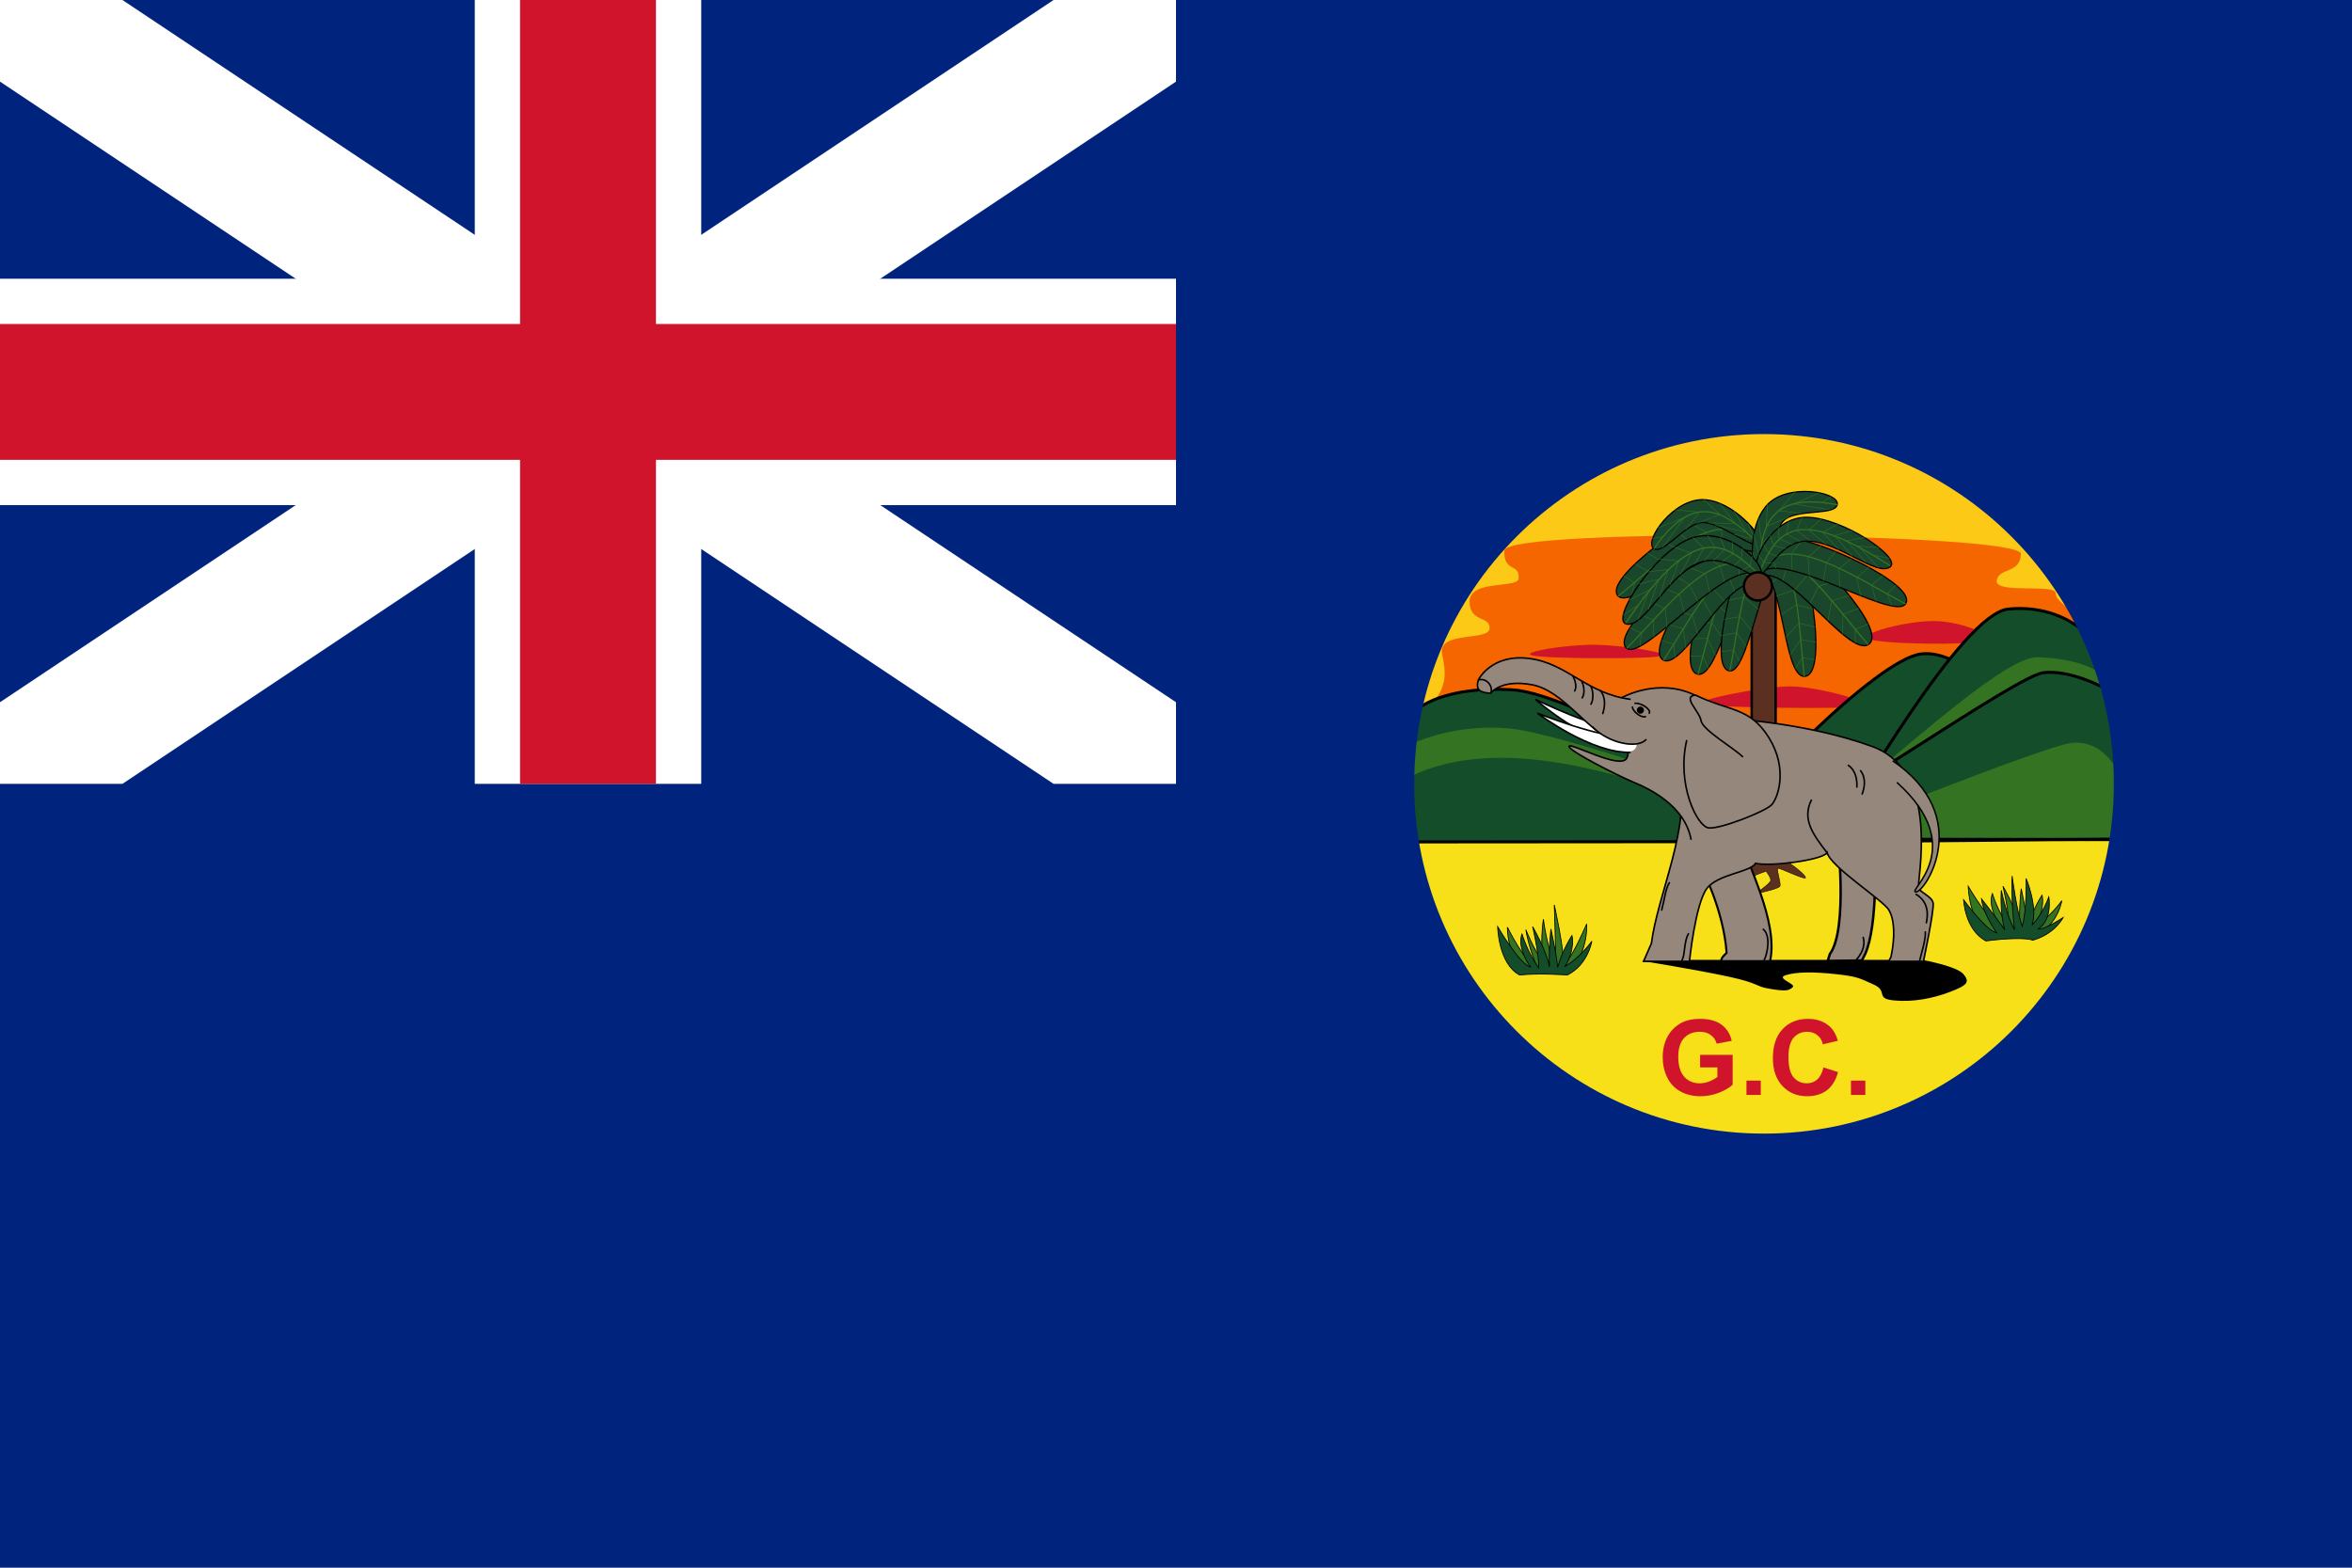 <svg version="1.2" baseProfile="tiny-ps" xmlns="http://www.w3.org/2000/svg" viewBox="0 0 900 600" width="900" height="600"><title></title><defs><clipPath clipPathUnits="userSpaceOnUse" id="cp1"><path d="M0 0L450 0L450 300L0 300L0 0Z" /></clipPath></defs><style>tspan { white-space:pre }.shp0 { fill: #00247d } .shp1 { fill: #fcc917 } .shp2 { fill: #f7e017 } .shp3 { fill: #f56600 } .shp4 { fill: #000000 } .shp5 { fill: #cf142b } .shp6 { fill: #144d29;stroke: #000000;stroke-width: 1.141 } .shp7 { fill: #144d29 } .shp8 { fill: #337321 } .shp9 { fill: #337321;stroke: #000000;stroke-width: 0.302 } .shp10 { fill: #144d29;stroke: #000000;stroke-width: 0.302 } .shp11 { fill: #337321;stroke: #000000;stroke-width: 0.304 } .shp12 { fill: #144d29;stroke: #000000;stroke-width: 0.304 } .shp13 { fill: none;stroke: #000000;stroke-width: 1.141 } .shp14 { fill: #5c3021;stroke: #000000;stroke-width: 0.935 } .shp15 { fill: #1a472b;stroke: #000000;stroke-width: 0.468 } .shp16 { fill: none;stroke: #337321;stroke-width: 0.468 } .shp17 { fill: none;stroke: #337321;stroke-width: 0.187 } .shp18 { fill: none;stroke: #337321;stroke-width: 0.18 } .shp19 { fill: none;stroke: #337321;stroke-width: 0.182 } .shp20 { fill: #1a472b;stroke: #000000;stroke-width: 0.5 } .shp21 { fill: none;stroke: #337321;stroke-width: 0.5 } .shp22 { fill: none;stroke: #337321;stroke-width: 0.2 } .shp23 { fill: #5c3021;stroke: #000000;stroke-width: 0.187 } .shp24 { fill: #1a472b;stroke: #000000;stroke-width: 0.505 } .shp25 { fill: none;stroke: #337321;stroke-width: 0.505 } .shp26 { fill: none;stroke: #337321;stroke-width: 0.202 } .shp27 { fill: #96877d;stroke: #000000;stroke-width: 0.786 } .shp28 { fill: #96877d;stroke: #000000;stroke-width: 0.936 } .shp29 { fill: #96877d;stroke: #000000;stroke-width: 0.606 } .shp30 { fill: #ffffff;stroke: #000000;stroke-width: 0.606 } .shp31 { fill: #ffffff } .shp32 { fill: none;stroke: #000000;stroke-width: 0.606 } .shp33 { fill: none;stroke: #000000;stroke-linecap:round;stroke-width: 0.606 } .shp34 { fill: #96877d;stroke: #000000;stroke-width: 0.57 } .shp35 { fill: none;stroke: #00247d;stroke-width: 2.269 } .shp36 { fill: #000000;stroke: #ffffff;stroke-width: 51.992 } .shp37 { fill: none;stroke: #ffffff;stroke-width: 86.653 } .shp38 { fill: none;stroke: #cf142b;stroke-width: 51.992 } </style><path class="shp0" d="M0 0L900 0L900 600L0 600L0 0Z" /><g ><path class="shp1" d="M810 300C810 307.21 809.37 314.73 808.28 321.63L541.73 321.63C540.6 314.59 540.01 307.36 540.01 300C540.01 225.44 600.45 165 675 165C749.56 165 810 225.44 810 300L810 300Z" /><path class="shp2" d="M808.28 321.63C798.1 386.12 742.35 435 675 435C607.81 435 552.09 385.91 541.73 321.63L808.28 321.63Z" /><g ><path fill-rule="evenodd" class="shp3" d="M773.3 211.99C773.07 219.77 764.88 217.05 764.06 222.24C763.24 227.44 786.66 223.27 786.59 227.03C786.52 230.51 793.84 232.64 794.05 239.05C794.26 245.85 680.16 309.06 680.16 309.06C680.16 309.06 539.61 277.61 547.48 269.69C555.55 261.58 552.18 253.79 551.75 249.71C550.9 241.61 569.59 245.3 569.97 240.63C570.39 235.58 562.48 238.46 562.34 230.29C562.2 221.73 580.8 225.32 581.11 221.44C581.6 215.29 575.33 219.35 575.64 210.73C575.96 201.75 773.54 203.82 773.3 211.99L773.3 211.99Z" /><path fill-rule="evenodd" class="shp4" d="M628.3 367.77C628.3 367.77 649.32 371.15 661.57 373.82C673.82 376.49 671.2 377.45 677.3 378.46C683.4 379.47 684.46 379.16 685.97 377.85C687.49 376.54 679.27 374.47 683.35 373.21C687.44 371.95 693.89 371.9 702.31 372.81C710.73 373.72 711.43 374.32 717.03 376.84C722.62 379.37 717.43 382.19 724.69 382.89C731.95 383.6 739.41 382.19 746.06 379.67C752.72 377.15 753.93 375.89 751.31 372.81C748.69 369.74 735.58 367.37 735.58 367.37L632.54 367.37L628.3 367.77L628.3 367.77Z" /><g ><path fill-rule="evenodd" class="shp5" d="M651.29 269.56C646.85 268.25 674.78 262.51 685.57 262.71C696.36 262.91 718.94 269.26 712.59 270.37C706.24 271.48 655.73 270.87 651.29 269.56L651.29 269.56Z" /><path fill-rule="evenodd" class="shp5" d="M715.01 244.56C710.57 242.64 729.63 237.5 740.42 237.7C751.21 237.9 764.52 243.65 758.16 245.37C751.81 247.08 719.45 246.47 715.01 244.56L715.01 244.56Z" /><path fill-rule="evenodd" class="shp5" d="M586.16 250.81C581.72 249.5 599.97 246.58 610.76 246.78C621.55 246.98 641.31 250.1 634.96 251.21C628.6 252.32 590.59 252.12 586.16 250.81L586.16 250.81Z" /></g><g ><path fill-rule="evenodd" class="shp6" d="M771.45 273.52C771.45 273.52 751.91 248.24 735.11 250.29C718.03 252.37 667.12 305.09 655.58 322.17L771.18 321.08L771.45 273.52L771.45 273.52Z" /><path fill-rule="evenodd" class="shp7" d="M570.41 263.85C553.7 264.24 545.5 269.14 543.19 270.79C541.11 280.2 540 289.98 540 300.01C540 307.58 540.65 315 541.84 322.23L710.21 322.1C678.71 313.02 604.93 265.65 578.75 264.01C575.77 263.82 572.98 263.79 570.41 263.85Z" /><path fill-rule="evenodd" class="shp7" d="M773.3 232.88C771.77 232.87 770.19 232.94 768.52 233.1C750.76 234.82 709.07 307.71 700.09 322.01C739.65 322.01 783.03 321.24 808.33 321.23C809.43 314.31 809.99 307.23 809.99 300.01C809.99 278.78 805.1 258.69 796.37 240.82C796.37 240.82 796.34 240.83 796.33 240.82C796.33 240.82 788.1 233.06 773.3 232.88L773.3 232.88Z" /></g><path fill-rule="evenodd" class="shp8" d="M569.87 278.48C553.19 278.67 541.61 284.08 540.91 284.42C540.43 288.56 540.15 292.76 540.06 297.01C594.7 270.91 684.68 327.09 689.78 319.98C694.54 313.32 598.52 280.64 577.56 278.79C574.91 278.56 572.33 278.45 569.87 278.48Z" /><path fill-rule="evenodd" class="shp8" d="M778.99 251.54C762.64 252.71 710 305.08 684.21 321.57L808.3 321.57C809.43 314.55 809.99 307.35 809.99 300.01C809.99 285.1 807.58 270.73 803.12 257.32C802.84 257.15 802.56 256.99 802.27 256.82C802.27 256.82 795.74 252.04 779.74 251.54C779.5 251.53 779.25 251.52 778.99 251.54L778.99 251.54Z" /><path fill-rule="evenodd" class="shp7" d="M783.9 257.32C783.24 257.34 782.61 257.37 781.96 257.45C771.63 258.63 699.84 309.8 674.15 321.07L808.33 321.35C809.44 314.4 809.99 307.27 809.99 300.01C809.99 287.23 808.22 274.85 804.9 263.13C804.86 263.13 804.84 263.14 804.8 263.13C804.8 263.13 793.8 257.1 783.9 257.32L783.9 257.32Z" /><path fill-rule="evenodd" class="shp8" d="M793.96 284.23C793.63 284.24 793.3 284.26 792.96 284.29C782.19 285.33 693.34 321.29 693.34 321.29L808.49 320.42C809.5 313.76 809.99 306.94 809.99 300.01C809.99 297.92 809.96 295.82 809.87 293.76C809.71 293.71 809.56 293.65 809.4 293.6C809.4 293.6 804.32 283.87 793.96 284.23L793.96 284.23Z" /><g ><g ><path fill-rule="evenodd" class="shp9" d="M761.51 357.61C753.36 353.27 753.14 339.2 753.14 339.2C753.14 339.2 761.71 353.87 765.65 354.54C760.1 346.66 762.41 342.01 762.41 342.01C762.41 342.01 764.45 348.9 768.72 354.85C768.98 349.88 766.44 339.18 766.44 339.18C766.44 339.18 771.65 348.15 772.84 354.47C772.57 346.36 773.42 340.13 773.42 340.13C773.42 340.13 775.41 349.25 775.97 354.65C777.77 348.1 781.41 342.58 781.41 342.58C781.41 342.58 782.8 347.67 778.76 354.3C784.35 351.24 788.96 344.74 788.96 344.74C788.96 344.74 787.54 353.66 779.66 357.6C779.66 357.6 768.71 356.81 761.51 357.61L761.51 357.61Z" /><path fill-rule="evenodd" class="shp10" d="M759.93 360.13C751.78 355.78 751.38 344.36 751.38 344.36C751.38 344.36 760.13 356.38 764.07 357.05C758.53 349.17 758.2 343.96 758.2 343.96C758.2 343.96 762.87 349.9 767.15 355.85C765.14 349.37 765.81 340.75 765.81 340.75C765.81 340.75 767.62 349.9 770.89 355.85C769.49 345.09 769.95 335.27 769.95 335.27C769.95 335.27 771.76 349.3 773.83 354.51C775.63 347.97 775.3 336.21 775.3 336.21C775.3 336.21 779.91 347.16 777.57 353.98C781.64 349.97 783.98 343.29 783.98 343.29C783.98 343.29 785.59 351.64 779.97 355.58C782.25 355.92 789.46 351.17 789.46 351.17C789.46 351.17 786.45 357.39 777.84 359.86C775.63 358.86 767.55 359.12 759.93 360.13L759.93 360.13Z" /></g><g ><path fill-rule="evenodd" class="shp11" d="M584.66 371.32C576.46 366.95 576.82 354.88 576.82 354.88C576.82 354.88 583.53 368.7 588.64 370.89C585.15 364.1 583.87 355.81 583.87 355.81C583.87 355.81 586.67 363.13 590.98 369.11C588.96 362.59 590.58 351.82 590.58 351.82C590.58 351.82 592.02 363.51 595.31 369.49C595.23 359.43 594.75 346.31 594.75 346.31C594.75 346.31 598.66 363.85 598.27 369.48C600.81 366.66 602.62 363.76 607.16 353.62C607.16 353.62 607.93 363.74 600.78 372.2C598.57 371.19 592.33 370.32 584.66 371.32L584.66 371.32Z" /><path fill-rule="evenodd" class="shp12" d="M581.49 373.17C573.29 368.8 573.08 354.64 573.08 354.64C573.08 354.64 581.7 369.4 585.66 370.08C580.08 362.14 582.41 357.47 582.41 357.47C582.41 357.47 584.45 364.4 588.76 370.39C589.02 365.39 586.46 354.62 586.46 354.62C586.46 354.62 591.7 363.64 592.9 370.01C592.63 361.84 593.48 355.57 593.48 355.57C593.48 355.57 595.49 364.75 596.05 370.18C597.87 363.59 601.52 358.03 601.52 358.03C601.52 358.03 602.93 363.17 598.87 369.84C604.49 366.75 609.12 360.22 609.12 360.22C609.12 360.22 607.7 369.19 599.76 373.16C599.76 373.16 588.74 372.36 581.49 373.17L581.49 373.17Z" /></g></g></g><g ><path class="shp13" d="M808.33 321.23C783.03 321.24 739.65 322.01 700.09 322.01C709.07 307.71 750.76 234.82 768.52 233.1C770.19 232.94 771.77 232.87 773.3 232.88L773.3 232.88C786.77 233.05 794.81 239.49 796.14 240.65L796.3 240.41" /><path class="shp13" d="M804.9 263.13C804.86 263.13 804.84 263.14 804.8 263.13C804.8 263.13 793.8 257.1 783.9 257.32L783.9 257.32C783.24 257.34 782.61 257.37 781.96 257.45C771.63 258.63 699.84 309.8 674.15 321.07L808.33 321.35" /><path class="shp13" d="M541.84 322.23L710.21 322.1C678.71 313.02 604.93 265.65 578.75 264.01C575.77 263.82 572.98 263.79 570.41 263.85C553.7 264.24 545.5 269.14 543.19 270.79L543.02 270.78" /></g><g ><path class="shp14" d="M670.3 214.72L679.46 214.72L679.46 331.26L670.3 331.26L670.3 214.72Z" /><g ><path fill-rule="evenodd" class="shp15" d="M674.49 220.67C664.24 218.03 658.01 259.7 649.69 258.04C640.99 256.3 654.12 217.46 659.28 213.73C664.65 209.84 674.16 207.77 674.49 220.67L674.49 220.67Z" /><path class="shp16" d="M674.41 220.43C660.88 204.7 655.68 237.56 649.75 258.07" /><path class="shp17" d="M653.74 255.97L651.67 251.09L646.71 251.09" /><path class="shp17" d="M656.55 251.09L653.41 244.31L647.29 244.48" /><path class="shp17" d="M659.19 244.48L655.06 238.28L648.7 238.78" /><path class="shp17" d="M662.34 236.21L657.21 231.5L650.68 232.08" /><path class="shp17" d="M665.39 229.6L659.11 226.13L652.75 225.88" /><path class="shp17" d="M667.87 224.89L663.25 218.85L655.81 219.18" /></g><g ><path fill-rule="evenodd" class="shp15" d="M689.37 206.02C675.44 203.18 670.3 257.73 661.87 256.77C653.06 255.77 664.34 213.37 669.76 207.68C675.06 202.12 681.78 196.99 689.37 206.02L689.37 206.02Z" /><path class="shp16" d="M688.63 205.65C668.33 200.61 666.13 235.86 661.93 256.8" /><path class="shp18" d="M665.68 253.23L663.43 248.87L658.58 249.44" /><path class="shp19" d="M668.36 247.55L664.52 242.16L658.81 243.26" /><path class="shp17" d="M670.58 241.83L665.95 236L659.64 237.02" /><path class="shp17" d="M672.86 233.24L667.46 228.51L661.39 229.77" /><path class="shp17" d="M674.97 226.85L668.49 223.27L663.07 223.33" /><path class="shp17" d="M676.84 221.49L671.47 216.52L664.88 217.64" /><path class="shp17" d="M667.81 210.63L674.42 210.74L679.16 214.94" /><path class="shp17" d="M673.91 203.65L680.17 206.26L682.52 209.66" /></g><g ><path fill-rule="evenodd" class="shp15" d="M672.15 217.92C682.7 217 681.99 259.13 690.48 258.85C699.34 258.57 692.77 218.1 688.3 213.57C683.64 208.85 674.6 205.25 672.15 217.92L672.15 217.92Z" /><path class="shp16" d="M672.27 217.69C688.2 204.41 687.93 237.67 690.41 258.88" /><path class="shp17" d="M686.82 256.15L689.66 251.68L694.55 252.49" /><path class="shp17" d="M684.85 250.88L689.06 244.71L695.07 245.87" /><path class="shp17" d="M683.33 243.92L688.42 238.48L694.62 240.02" /><path class="shp17" d="M681.59 235.25L687.42 231.44L693.76 233.09" /><path class="shp17" d="M679.66 228.22L686.42 225.83L692.74 226.63" /><path class="shp17" d="M677.98 223.17L683.54 217.97L690.83 219.52" /></g><g ><path fill-rule="evenodd" class="shp20" d="M673.63 221C682.92 214.34 707.16 251.61 714.92 246.67C723.02 241.5 692.97 209.71 686.12 208.23C678.98 206.69 668.43 208.55 673.63 221L673.63 221Z" /><path class="shp21" d="M673.6 220.73C680.61 200.26 700.02 229.53 714.87 246.73" /><path class="shp22" d="M709.91 246.33L709.91 240.84L714.96 238.84" /><path class="shp22" d="M704.95 242.81L705.23 235.07L711.53 232.76" /><path class="shp22" d="M699.42 237.56L700.96 229.97L707.65 227.88" /><path class="shp22" d="M692.67 230.93L695.86 224.37L702.75 222.28" /><path class="shp22" d="M686.72 225.85L691.62 220L697.99 217.2" /><path class="shp22" d="M682.17 222.35L684.29 214.72L692 212.04" /></g><g ><path fill-rule="evenodd" class="shp15" d="M671.3 224.37C662.3 218.79 643.94 256.71 636.49 252.64C628.7 248.39 652.82 215.23 658.85 213.2C665.14 211.1 674.83 211.96 671.3 224.37L671.3 224.37Z" /><path class="shp16" d="M671.3 224.11C663.07 205.07 648.31 234.88 636.54 252.69" /><path class="shp17" d="M640.97 251.88L640.45 246.61L635.72 245.13" /><path class="shp17" d="M645.11 248.06L644.13 240.65L638.24 238.99" /><path class="shp17" d="M649.61 242.54L647.51 235.38L641.28 233.96" /><path class="shp17" d="M655.07 235.58L651.58 229.55L645.17 228.16" /><path class="shp17" d="M659.96 230.18L655 224.99L649 222.86" /><path class="shp17" d="M663.73 226.42L661.11 219.28L653.91 217.38" /></g><g ><path fill-rule="evenodd" class="shp15" d="M673.28 220.82C663.21 210.79 628.92 253.52 622.41 248.08C615.6 242.4 648.34 213.19 656 211.42C663.48 209.69 671.91 209.1 673.28 220.82L673.28 220.82Z" /><path class="shp16" d="M672.87 220.1C658.69 204.73 637.47 232.96 622.44 248.14" /><path class="shp18" d="M627.53 247.22L628.05 242.34L623.69 240.14" /><path class="shp19" d="M632.9 243.95L632.65 237.34L627.28 235.11" /><path class="shp17" d="M637.9 240.39L637.24 232.97L631.41 230.36" /><path class="shp17" d="M644.53 234.47L642.62 227.55L636.85 225.27" /><path class="shp17" d="M649.8 230.29L646.36 223.74L641.8 220.81" /><path class="shp17" d="M654.32 226.85L652.56 219.74L646.45 217.05" /><path class="shp17" d="M652.75 212.82L658.2 216.54L659.86 222.65" /><path class="shp17" d="M661.67 210.34L665.48 215.96L665.56 220.09" /></g><g ><path fill-rule="evenodd" class="shp15" d="M672.43 220.62C678.96 207.99 724.65 238.24 729.2 231.07C733.95 223.58 693.86 205.75 686.02 206.4C678.37 207.03 670.16 209.04 672.43 220.62L672.43 220.62Z" /><path class="shp16" d="M672.61 219.81C681.43 200.85 710.24 221.26 729.18 231.14" /><path class="shp18" d="M724.05 231.81L722.07 227.32L725.55 223.9" /><path class="shp19" d="M717.94 230.33L716.16 223.96L720.6 220.2" /><path class="shp17" d="M712.09 228.47L710.46 221.2L715.22 216.94" /><path class="shp17" d="M703.97 224.85L703.69 217.68L708.48 213.75" /><path class="shp17" d="M697.68 222.48L698.96 215.19L702.41 211.01" /><path class="shp17" d="M692.33 220.58L691.84 213.28L696.84 208.85" /><path class="shp17" d="M689.55 206.74L685.49 211.94L685.78 218.27" /><path class="shp17" d="M680.29 207.1L678.38 213.61L679.56 217.57" /></g><path fill-rule="evenodd" class="shp23" d="M679.44 326.7C679.44 326.7 690.9 334.07 690.9 335.94C690.9 336.94 681.19 332.2 680.38 332.31C679.56 332.43 681.66 338.16 681.08 339.21C680.49 340.26 671.61 342.13 671.61 342.13C671.61 342.13 677.45 338.16 677.57 336.99C677.69 335.82 675.82 333.48 675.82 333.48C675.82 333.48 670.79 334.88 670.09 336.29C669.39 337.69 670.67 340.15 670.67 340.15C670.67 340.15 665.18 339.09 664.94 337.69C664.71 336.29 668.22 332.9 668.22 332.9C668.22 332.9 664.59 332.55 663.42 333.01C662.26 333.48 659.33 336.76 659.33 336.76C659.33 336.76 660.27 331.49 661.32 331.26C662.37 331.03 665.88 330.91 666.81 330.56C667.75 330.21 669.85 326.82 669.85 326.82L672.66 329.27L676.28 327.87L678.86 328.92L679.44 326.7L679.44 326.7Z" /><g ><path fill-rule="evenodd" class="shp15" d="M675.02 214.23C664.19 199.67 625.01 234.26 619.17 228.1C613.07 221.65 649 196.47 656.81 195.6C664.45 194.76 675.03 202.43 675.02 214.23L675.02 214.23Z" /><g ><path class="shp16" d="M675.83 214.18C661.26 186.56 635.89 214.84 619.2 228.16" /><path class="shp18" d="M624.36 227.84L625.45 223.05L621.37 220.36" /><path class="shp19" d="M630.07 225.21L630.6 218.62L625.53 215.78" /><g ><path class="shp17" d="M635.46 222.27L635.67 214.82L630.18 211.55" /><path class="shp17" d="M642.73 217.16L641.64 210.06L636.18 207.12" /><path class="shp17" d="M648.46 213.62L645.8 206.72L641.61 203.27" /><path class="shp17" d="M653.34 210.73L652.43 203.47L646.67 200.08" /><g ><path class="shp17" d="M653.42 196.61L658.4 200.94L659.33 207.21" /><path class="shp17" d="M662.57 195.19L665.7 201.22L665.3 205.33" /></g></g></g></g><g ><path fill-rule="evenodd" class="shp15" d="M672.89 208.03C674.83 205.22 663.34 191.84 652.11 191.24C640.57 190.64 629.28 206.62 632.62 209.77C635.88 212.84 643.87 201.49 650.47 200.08C657.02 198.68 671.03 210.72 672.89 208.03L672.89 208.03Z" /><path class="shp16" d="M672.48 207.61C660.03 195.79 648.4 187.47 632.87 210.02" /><path class="shp17" d="M668.78 200.25L671.59 206.64L663.6 204.53" /><path class="shp17" d="M663.5 195.47L668.34 203.69L656.27 200.97" /><path class="shp17" d="M657.91 192.39L663.87 200.33L653.7 200.13" /><path class="shp17" d="M651.67 190.99L658.05 196.89L649.2 200.38" /><path class="shp17" d="M640.88 195.11L650.34 196.01L644.97 202.69" /><path class="shp17" d="M634.34 202.02L644.66 198.01L636.09 209.57" /><path class="shp17" d="M632.26 206.15L636.41 205.31" /></g><g ><path fill-rule="evenodd" class="shp15" d="M673.13 219.84C669.78 219.2 668.58 201.6 676.17 193.3C683.97 184.77 703.23 188.25 703.06 192.84C702.88 197.31 689.23 194.82 683.53 198.45C677.89 202.04 676.34 220.46 673.13 219.84L673.13 219.84Z" /><path class="shp16" d="M673.13 219.26C673.71 202.1 676.17 188.01 703.06 193.19" /><path class="shp17" d="M670.6 211.41L673.08 217.94L677.3 210.83" /><path class="shp17" d="M671.02 204.3L673.33 213.56L680.03 203.14" /><path class="shp17" d="M672.83 198.18L674.16 208.02L681.27 200.75" /><path class="shp17" d="M676.31 192.81L675.89 201.49L684.66 197.77" /><path class="shp17" d="M686.89 188.18L680.77 195.46L689.29 196.45" /><path class="shp17" d="M696.39 188.51L686.23 192.89L700.45 195.13" /><path class="shp17" d="M700.78 190L697.22 192.32" /></g><g ><path fill-rule="evenodd" class="shp15" d="M672.54 219.49C675.47 222.47 680.11 206.6 692.07 207.1C704.02 207.6 717.99 220.59 723.16 217.04C728.15 213.61 704.84 197.89 691.13 197.98C677.31 198.07 669.45 216.34 672.54 219.49L672.54 219.49Z" /><path class="shp16" d="M673.01 219.49C679.65 204.5 685.67 192.05 723.28 216.57" /><path class="shp17" d="M672.83 212.24L674.98 215.3L678.21 215.46" /><path class="shp17" d="M674.82 208.27L676.8 211.83L680.11 212.9" /><path class="shp17" d="M677.3 204.88L678.79 208.85L683.42 210.01" /><path class="shp17" d="M680.69 201.74L680.77 206.29L685.98 208.35" /><path class="shp17" d="M684.49 199.34L683.66 204.38L688.95 207.2" /><path class="shp17" d="M689.62 198.02L687.47 202.98L692.67 206.95" /><path class="shp17" d="M697.06 198.52L692.18 202.9L698.87 208.44" /><path class="shp17" d="M703.42 200.5L697.39 203.72L703.67 210.34" /><path class="shp17" d="M709.13 202.98L702.1 204.96L708.79 212.98" /><path class="shp17" d="M713.59 205.71L706.56 206.95L714.09 215.3" /><path class="shp17" d="M719.13 209.59L711.03 209.01L718.96 217.28" /><path class="shp17" d="M723.1 213.64L716.65 212.49" /></g><g ><path fill-rule="evenodd" class="shp24" d="M673.82 219.88C672.17 224.08 660.84 210.26 649.16 215.8C637.48 221.35 629.08 240.19 622.43 238.84C616.03 237.54 632.57 212.04 646.24 206.34C660.03 200.58 675.57 215.43 673.82 219.88L673.82 219.88Z" /><path class="shp25" d="M673.36 220.08C660.42 207.97 649.17 198.13 622.12 238.42" /><path class="shp26" d="M670.47 212.79L669.62 216.74L666.49 218.26" /><path class="shp26" d="M666.82 209.68L666.35 214.05L663.51 216.52" /><path class="shp26" d="M662.92 207.35L663.11 211.93L659 215.04" /><path class="shp26" d="M658.22 205.66L660.06 210.22L655.75 214.48" /><path class="shp26" d="M653.42 204.89L656.38 209.55L652.3 214.58" /><path class="shp26" d="M647.76 205.74L652 209.76L648.5 215.91" /><path class="shp26" d="M640.57 209.38L647.28 211.67L642.96 220.01" /><path class="shp26" d="M635.08 214.04L642.45 214.7L638.99 223.93" /><path class="shp26" d="M630.45 218.92L638.28 217.92L635.01 228.73" /><path class="shp26" d="M627.17 223.52L634.68 221.78L630.73 233.27" /><path class="shp26" d="M623.3 229.73L631.11 225.73L626.71 237.3" /><path class="shp26" d="M621.07 235.43L626.99 231.56" /></g><path class="shp14" d="M678.06 224.43C678.06 227.4 675.65 229.81 672.68 229.81C669.71 229.81 667.31 227.4 667.31 224.43C667.31 221.46 669.71 219.05 672.68 219.05C675.65 219.05 678.06 221.46 678.06 224.43Z" /></g><g ><g ><path fill-rule="evenodd" class="shp27" d="M650.92 331.72C650.92 331.72 659.59 348.29 660.69 364.71C660.69 364.71 657.84 367.09 658.98 367.85L677.33 367.85C680.73 352.43 667.67 329.43 667.04 322.83L650.92 331.72L650.92 331.72Z" /><path fill-rule="evenodd" class="shp28" d="M699.38 367.78L700.21 365.13C707.33 355.45 703.05 319.46 703.05 319.46L717.4 328.03C717.4 328.03 718.61 353.8 713.78 364.97L712.46 367.61L699.39 367.78L699.38 367.78Z" /><path fill-rule="evenodd" class="shp29" d="M631.91 361.06L628.91 367.94L646.48 367.94C646.48 367.94 648.73 345.92 653.12 340.07C657.3 334.5 669.83 333.86 671.76 330.43C677.54 331.72 697.14 329.25 699.18 326.36C700.35 331.61 720.53 344.54 722.74 348.21C724.91 351.81 725.26 358.4 723.6 366.2L722.74 367.94L736.02 367.94C736.02 367.94 740.1 348.57 739.73 345.71C739.38 343.16 735.21 341.87 734.21 339.99C733.14 338 743.3 295.4 716.31 285.66C689.7 276.05 659.76 274.95 659.76 274.95L642.2 297.65C647.49 315.12 634.3 342.27 631.91 361.06L631.91 361.06Z" /></g><g ><path fill-rule="evenodd" class="shp30" d="M621.01 279.15C611.64 279.46 587.53 267.69 587.53 267.69C587.53 267.69 606.88 284.75 621.93 285.33" /><path class="shp31" d="M624.41 282.85C624.17 283.82 623.44 284.59 622.48 284.87C621.53 285.15 620.49 284.9 619.77 284.21C619.05 283.52 618.76 282.5 619 281.53C619.23 280.56 619.96 279.79 620.92 279.51C621.88 279.23 622.91 279.48 623.63 280.17C624.35 280.86 624.64 281.88 624.41 282.85L624.41 282.85Z" /></g><g ><g ><path fill-rule="evenodd" class="shp29" d="M668.54 275.59C658.85 275.43 653.17 265.47 640.7 263.59C628.22 261.72 618.63 268.09 618.63 268.09L614.56 276.66L617.77 283.94C617.77 283.94 624.9 285.44 622.49 290.16C620.12 294.79 600.64 283.94 600.42 285.66C600.21 287.37 619.04 296.87 625.06 299.37C631 301.83 644.77 308.31 647.12 321.43" /><path fill-rule="evenodd" class="shp29" d="M645.45 283.23C641.44 300.2 649.39 316.23 653.78 316.86C658.02 317.46 675.37 310.65 677.87 308.07C680.29 305.57 684.31 294.44 676.96 282.47C669.61 270.51 661.85 272.39 648.75 266.02C643.52 266.63 650.29 272.11 650.91 275.81C651.51 279.44 663.55 286.33 666.96 289.74" /><path fill-rule="evenodd" class="shp29" d="M623.99 267.66C607.01 265.47 599.78 253.9 585.21 252.02C570.65 250.15 565.72 260.17 565.72 260.17C565.72 260.17 564.76 262.74 565.94 264.02C567.11 265.31 570.43 265.31 570.43 265.31C570.43 265.31 574.2 259.8 586.29 262.09C598.12 264.34 606.75 279.12 618.05 284.04" /></g><g ><path class="shp32" d="M565.82 260.21C568.94 259.38 571.48 262.71 570.44 265.36" /><g ><path class="shp33" d="M608.76 262.71C609.75 264.56 609.75 268.12 608.76 269.52" /><path class="shp33" d="M605.35 261.04C606.21 262.71 606.47 265.43 605.43 267.1" /><path class="shp33" d="M601.87 258.77C602.8 260.34 603.44 262.95 602.55 264.45" /><path class="shp33" d="M612.32 264.22C614.69 267.04 614.04 270.79 613.31 273.08" /><path class="shp33" d="M625.63 269.18C627.77 268.86 631.97 271.47 631.08 272.97" /><path class="shp33" d="M624.64 270.62C624.96 272.72 628.41 274.88 629.64 274.26" /></g></g></g><path class="shp4" d="M629.06 271.8C629.06 272.55 628.45 273.16 627.7 273.16C626.94 273.16 626.33 272.55 626.33 271.8C626.33 271.04 626.94 270.43 627.7 270.43C628.45 270.43 629.06 271.04 629.06 271.8Z" /><g ><path fill-rule="evenodd" class="shp30" d="M622.6 281.83C613.29 282.86 588.34 272.98 588.34 272.98C588.34 272.98 608.95 288.5 623.99 287.92" /><path class="shp31" d="M626.27 285.25C626.11 286.24 625.44 287.06 624.51 287.41C623.58 287.77 622.53 287.6 621.76 286.97C620.99 286.33 620.61 285.34 620.78 284.36C620.93 283.37 621.61 282.55 622.54 282.19C623.47 281.84 624.52 282.01 625.29 282.64C626.06 283.28 626.43 284.27 626.27 285.25L626.27 285.25Z" /></g><g ><g ><path fill-rule="evenodd" class="shp29" d="M609.37 278.16C615.41 284.52 626.81 286.79 629.97 282.93" /><g ><path class="shp32" d="M699.11 326.33C693.4 318.98 689.53 313.38 693.21 306.03" /><g ><path class="shp33" d="M646.07 357.37C644.34 360.43 644.83 365.45 643.61 367.52" /><path class="shp33" d="M712.94 358.76C714.01 362.28 711.95 365.47 710.37 367.29" /><path class="shp33" d="M711.96 294.98C714.2 297.9 713.41 301.62 712.57 303.88" /><path class="shp33" d="M733.2 342.3C738.38 345.33 737.64 350.84 737.11 353.18" /><path class="shp33" d="M707.28 292.92C710.3 295.03 710.65 298.82 710.53 301.23" /><path class="shp33" d="M674.7 355.67C677.59 357.95 676.43 364.75 675.1 367.36" /><path class="shp33" d="M635.85 348.3C636.85 344.66 637.37 339.81 638.79 337.87" /><path class="shp33" d="M736.73 356.69C736.94 359.79 735.1 365.12 734.59 367.59" /></g></g></g><path fill-rule="evenodd" class="shp34" d="M724.24 291.18C755.5 312.41 736.8 341.43 733.11 341.39C729.42 341.36 753.88 324.66 725.86 299.45" /></g></g><path class="shp35" d="M810 300C810 374.56 749.56 435 675 435C600.45 435 540.01 374.56 540.01 300C540.01 225.44 600.45 165 675 165C749.56 165 810 225.44 810 300L810 300Z" /></g><g ><path class="shp5" d="M650.55 408.54L650.55 403.72L663.01 403.72L663.01 415.12C661.8 416.29 660.04 417.33 657.74 418.23C655.45 419.11 653.12 419.56 650.77 419.56C647.77 419.56 645.16 418.93 642.94 417.68C640.71 416.42 639.04 414.62 637.92 412.29C636.8 409.95 636.24 407.4 636.24 404.65C636.24 401.67 636.86 399.02 638.11 396.7C639.36 394.39 641.19 392.61 643.6 391.37C645.44 390.42 647.72 389.95 650.45 389.95C654.01 389.95 656.78 390.7 658.77 392.19C660.78 393.68 662.07 395.73 662.64 398.36L656.9 399.44C656.5 398.03 655.73 396.93 654.61 396.12C653.51 395.3 652.12 394.89 650.45 394.89C647.93 394.89 645.92 395.69 644.42 397.29C642.94 398.89 642.19 401.27 642.19 404.42C642.19 407.82 642.95 410.37 644.46 412.08C645.97 413.77 647.95 414.62 650.4 414.62C651.61 414.62 652.82 414.38 654.03 413.91C655.25 413.43 656.3 412.85 657.17 412.17L657.17 408.54L650.55 408.54Z" /><path class="shp5" d="M668.29 419.07L668.29 413.58L673.77 413.58L673.77 419.07L668.29 419.07Z" /><path class="shp5" d="M697.74 408.54L703.34 410.32C702.48 413.44 701.05 415.77 699.05 417.29C697.05 418.8 694.52 419.56 691.45 419.56C687.65 419.56 684.52 418.26 682.07 415.67C679.63 413.07 678.4 409.51 678.4 405.01C678.4 400.24 679.63 396.54 682.09 393.91C684.56 391.27 687.79 389.95 691.8 389.95C695.3 389.95 698.15 390.98 700.34 393.05C701.64 394.28 702.61 396.03 703.27 398.33L697.54 399.69C697.2 398.21 696.49 397.04 695.41 396.18C694.35 395.32 693.04 394.89 691.51 394.89C689.39 394.89 687.66 395.65 686.33 397.17C685.02 398.7 684.36 401.16 684.36 404.58C684.36 408.2 685.01 410.77 686.31 412.31C687.61 413.85 689.31 414.61 691.39 414.61C692.93 414.61 694.25 414.13 695.36 413.15C696.46 412.17 697.26 410.64 697.74 408.54L697.74 408.54Z" /><path class="shp5" d="M708.28 419.07L708.28 413.58L713.77 413.58L713.77 419.07L708.28 419.07Z" /></g><g clip-path="url(#cp1)"><g ><g ><path class="shp0" d="M0 0L450 0L450 300L0 300L0 0Z" /><path fill-rule="evenodd" class="shp36" d="M0 0L450 300M450 0L0 300" /><path class="shp37" d="M225 0L225 300" /><path class="shp37" d="M0 150L450 150" /><path class="shp38" d="M225 0L225 300" /><path class="shp38" d="M0 150L450 150" /></g></g></g></svg>